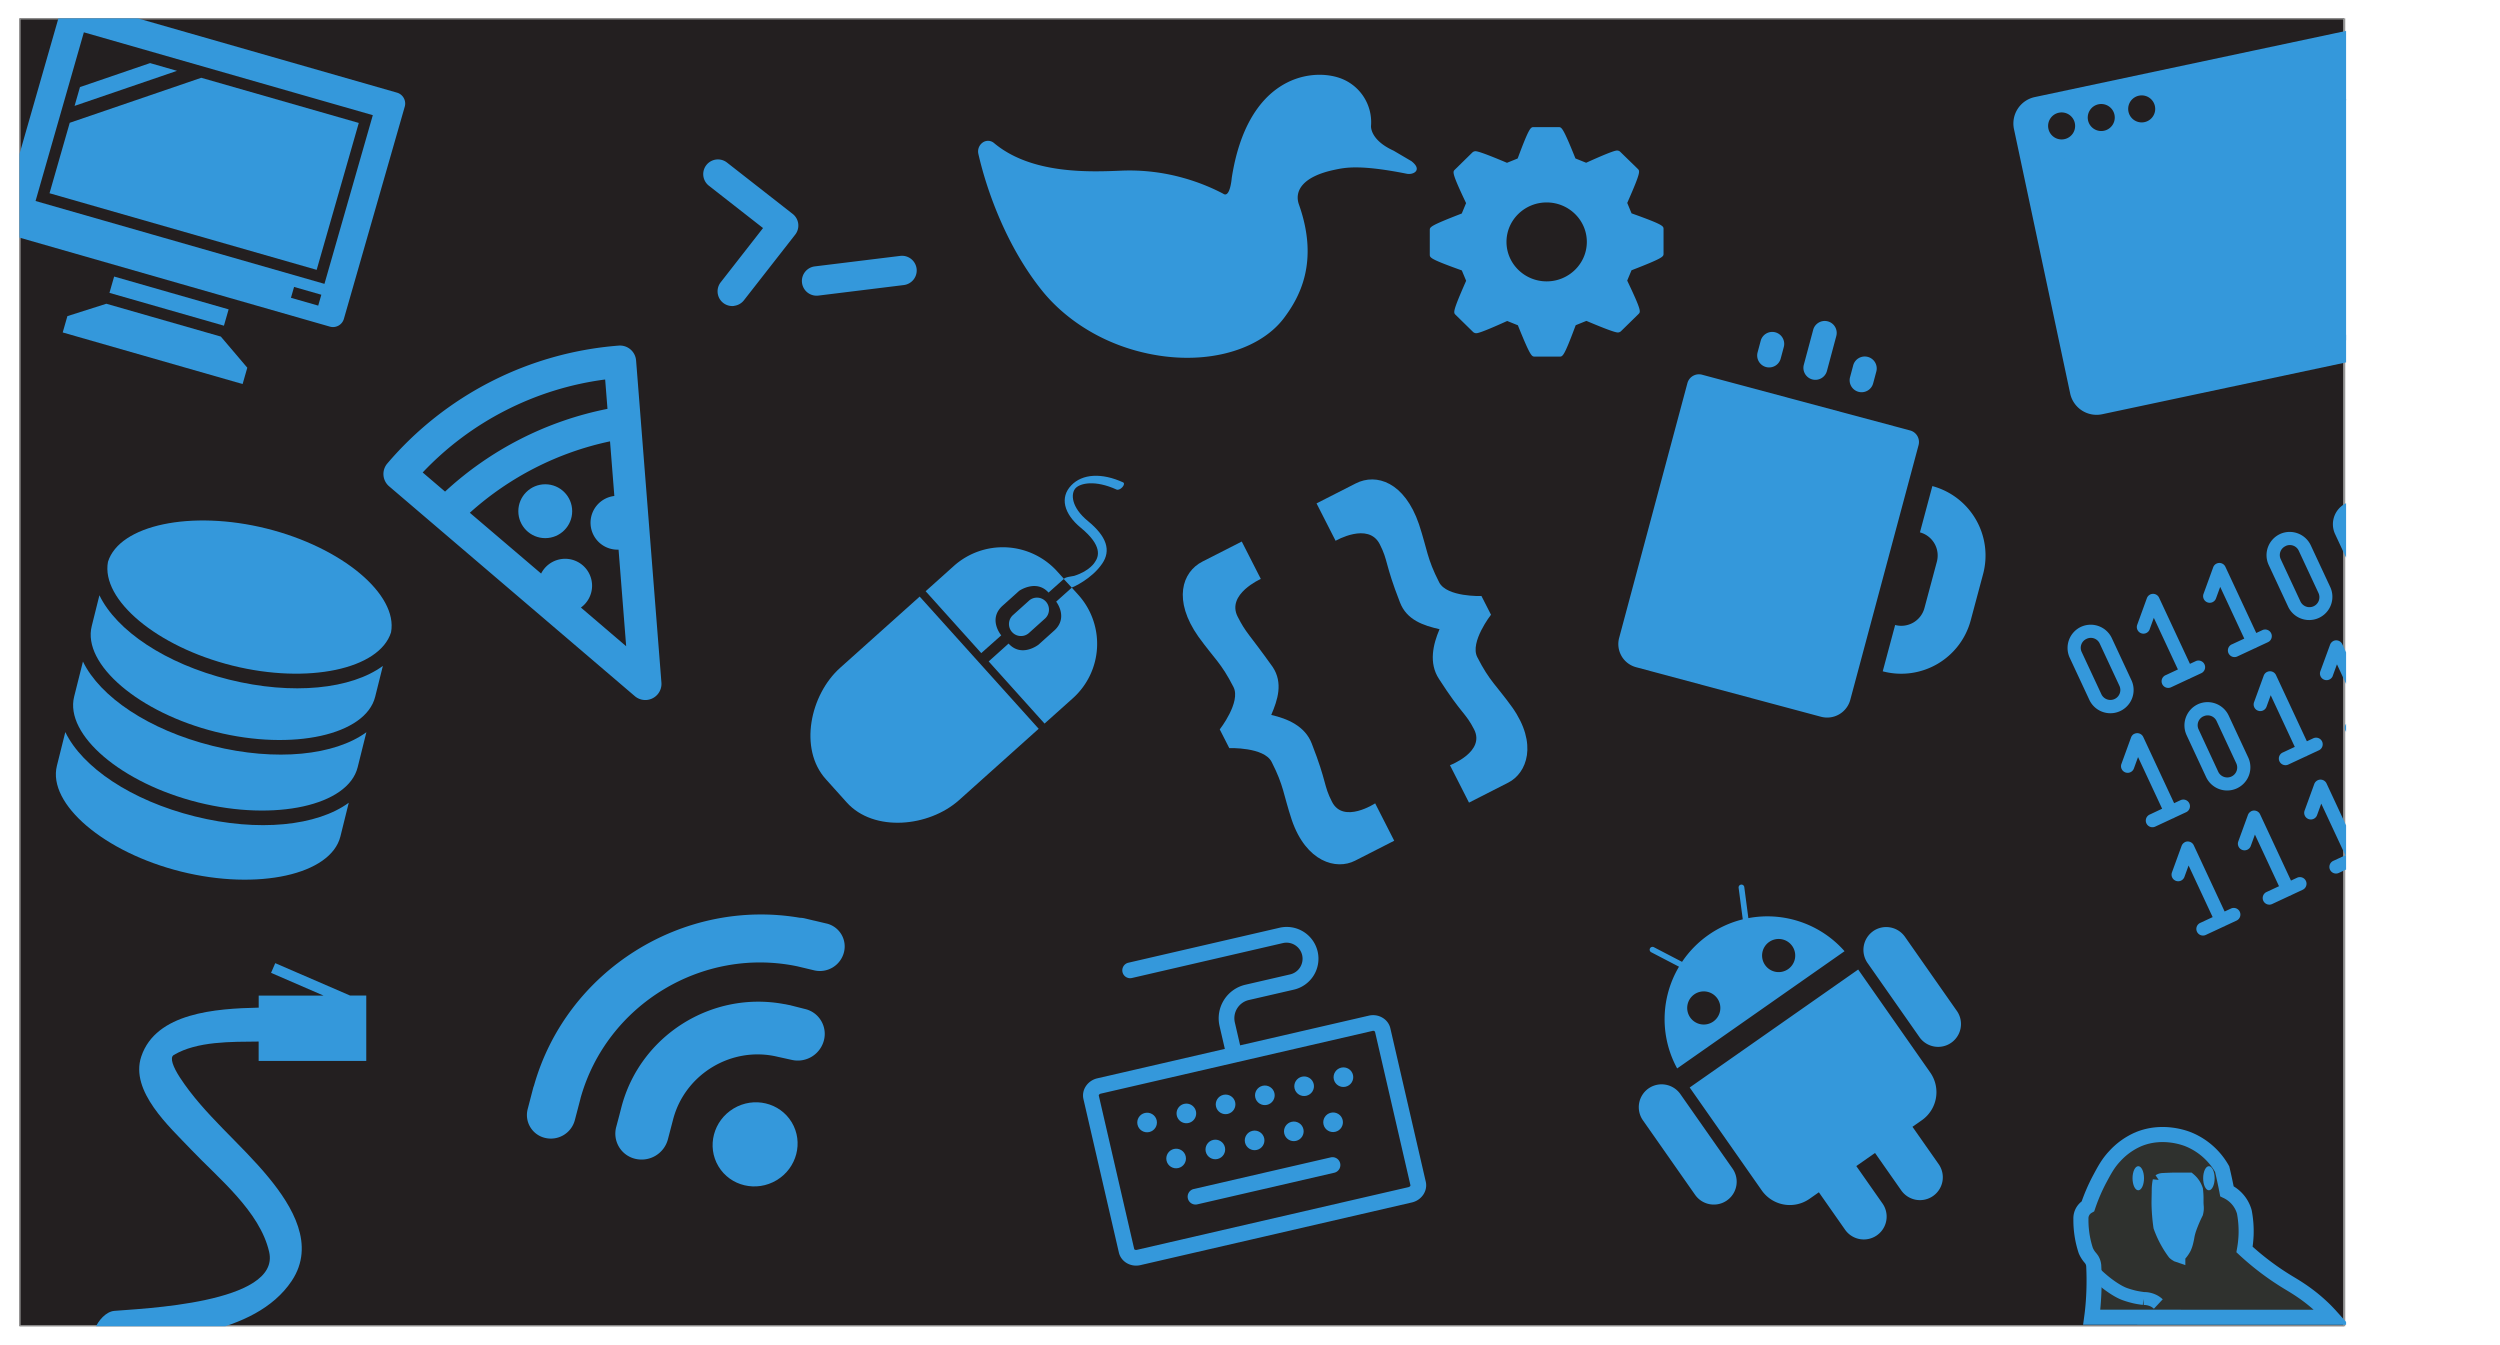 <svg xmlns="http://www.w3.org/2000/svg" xmlns:xlink="http://www.w3.org/1999/xlink" viewBox="0 0 2320.74 1248.59"><defs><style>.cls-1,.cls-7{fill:none;}.cls-2{clip-path:url(#clip-path);}.cls-3{fill:#231f20;stroke:#979797;stroke-width:2px;}.cls-4,.cls-5,.cls-8{fill:#3498db;}.cls-5,.cls-6,.cls-8{fill-rule:evenodd;}.cls-6{fill:#2f312e;stroke-width:14px;}.cls-6,.cls-7,.cls-8{stroke:#3498db;}.cls-7,.cls-8{stroke-width:12px;}</style><clipPath id="clip-path"><rect class="cls-1" x="18.11" y="17.09" width="2159.76" height="1214"/></clipPath></defs><title>banner2019</title><g id="Layer_2" data-name="Layer 2"><g id="Layer_1-2" data-name="Layer 1"><g class="cls-2"><g id="Rectangle-1"><rect class="cls-3" x="18.11" y="17.09" width="2158" height="1214"/></g><g id="RSS"><ellipse id="Oval" class="cls-4" cx="700.96" cy="1062.3" rx="39.68" ry="38.82" transform="translate(-447 512.75) rotate(-31)"/><path id="Shape" class="cls-5" d="M734.09,933.28c-.81-.2-1.61-.33-2.41-.49l-2.38-.49a8.06,8.06,0,0,0-1.27-.19c-67.48-12.66-133.86,29.34-151.17,95.63l-2,7.78L572,1046.28a24,24,0,0,0,17.77,29.46A25.26,25.26,0,0,0,620,1057.68l4.85-18.55c11-42.15,54.44-68.24,96.79-58.18l13.32,2.94a25.06,25.06,0,0,0,29.84-18,23.76,23.76,0,0,0-2.58-18.35,23.47,23.47,0,0,0-14.91-10.88l-13.2-3.35Z"/><path class="cls-5" d="M767.33,857.33l-11.22-2.67c-.05,0-.09,0-.15,0l-8.88-2.13a23.21,23.21,0,0,0-4.66-.58c-108.68-18.49-216.59,48.92-246.76,155.94-.15.5-.41.93-.55,1.47l-5.25,20.16a21.82,21.82,0,0,0,16.23,26.82,23,23,0,0,0,27.51-16.44l5.27-20.13a2.29,2.29,0,0,1,.07-.42C563.2,932.56,652,878.74,740,897l15.94,3.8a23.05,23.05,0,0,0,27.44-16.58,21.86,21.86,0,0,0-16.09-26.92Z"/></g><g id="shapes"><path class="cls-5" d="M1112.46,591c15,20.8,21.09,24.23,32.59,46.8,7.07,13.89-12.76,39.31-12.76,39.31l8.84,17.36s32.22-1.11,39.3,12.77c11.5,22.57,10.68,29.55,18.71,53.89,13.37,39.1,41.3,46.74,58.66,37.9l36.44-18.57-17.69-34.72s-29.47,19.38-40.08-1.45c-8-15.62-4.49-17.39-18.71-53.88-6.23-16.51-22.83-23.35-37.67-26.73,6-14,11.1-29.71,1.4-44.45-22.89-32.06-24.63-31.18-32.59-46.8-10.62-20.84,21.51-35,21.51-35l-17.69-34.72-36.45,18.57c-19.09,9.73-27.6,35.93-3.81,69.74Z"/><path class="cls-5" d="M1317.23,486.64c8,24.33,7.21,31.31,18.71,53.88,7.08,13.89,39.3,12.77,39.3,12.77l8.85,17.36s-19.84,25.42-12.76,39.31c11.49,22.57,17.62,26,32.59,46.81,23.78,33.8,13.54,60.89-3.82,69.73l-36.44,18.57L1346,710.35s33-12.45,22.39-33.28c-8-15.62-11.43-13.86-32.59-46.81-9.7-14.74-5.48-32.19.51-46.18-14.83-3.37-30.55-8.49-36.78-25-14.22-36.49-10.75-38.26-18.71-53.89-10.61-20.83-41-3.18-41-3.18l-17.69-34.72,36.45-18.56c19.08-9.73,45.28-1.21,58.65,37.9Z"/></g><path id="Shell-Prompt" class="cls-5" d="M681.48,284A13.65,13.65,0,0,1,669.06,262l39.26-50.3-50.26-39.29a13.65,13.65,0,0,1,16.8-21.52l61,47.71a13.68,13.68,0,0,1,2.36,19.17l-47.65,61a13.69,13.69,0,0,1-9.09,5.14Zm169.4-34.56a13.66,13.66,0,0,0-15.21-11.89l-79.28,9.74a13.65,13.65,0,0,0,3.33,27.1L839,264.62a13.66,13.66,0,0,0,11.88-15.22Z"/><path id="Cog" class="cls-5" d="M1515.56,198.39l-1-.36-4-9.65.44-1c12.22-27.76,11.37-28.59,9.35-30.61L1504,140.85a4.32,4.32,0,0,0-2.84-1.12c-.92,0-3.7,0-27.76,10.92l-1,.43-9.93-4-.4-1C1450.76,118,1449.61,118,1446.79,118h-23c-2.81,0-4.09,0-14.58,28.13l-.4,1-9.88,4-.94-.39c-16.29-6.88-25.8-10.37-28.28-10.37a4.36,4.36,0,0,0-2.85,1.11l-16.31,16c-2.07,2-2.93,2.9,9.93,30.08l.47,1-4,9.64-1,.38c-28.68,11.11-28.68,12.19-28.68,15.08v22.6c0,2.9,0,4.1,28.74,14.42l1,.37,4,9.6-.44,1c-12.21,27.77-11.44,28.53-9.36,30.6l16.27,15.95a4.45,4.45,0,0,0,2.87,1.13c.91,0,3.68,0,27.77-10.92l1-.45,9.94,4,.38,1c11.33,28.07,12.49,28.07,15.31,28.07h23c2.89,0,4.09,0,14.59-28.15l.39-1,9.9-4,.94.38c16.27,6.9,25.78,10.39,28.24,10.39a4.36,4.36,0,0,0,2.87-1.12l16.33-16c2.06-2.05,2.92-2.89-10-30.05l-.48-1,4-9.59,1-.38c28.73-11.17,28.73-12.26,28.73-15.15V212.77c0-2.9,0-4.09-28.74-14.38Zm-79.8,62.81c-20.56,0-37.29-16.45-37.29-36.65s16.73-36.62,37.29-36.62,37.29,16.43,37.29,36.62-16.73,36.65-37.29,36.65Z"/><g id="Group"><path class="cls-5" d="M368.51,86,69.91.41a10.52,10.52,0,0,0-13,7.2L.41,204.58a10.53,10.53,0,0,0,7.22,13l298.6,85.62a10.52,10.52,0,0,0,13-7.2L375.73,99a10.53,10.53,0,0,0-7.22-13ZM295.39,283.7l-25.3-7.25,2.9-10.1,25.3,7.25-2.9,10.1Zm5.8-20.2L33,186.59,77.85,30l268.23,76.91L301.19,263.5Z"/><polygon class="cls-5" points="62.56 293.46 58.21 308.61 225.22 356.5 229.57 341.35 205 312.44 98.72 281.96 62.56 293.46"/><rect id="Rectangle-path" class="cls-4" x="149.04" y="224.24" width="15.76" height="110.56" transform="translate(-155.03 353.32) rotate(-74)"/><polygon class="cls-5" points="139.3 58.57 74.23 80.84 69.23 98.29 164.32 65.75 139.3 58.57"/><polygon class="cls-5" points="333.06 114.13 186.83 72.2 64.73 113.99 45.97 179.39 293.96 250.5 333.06 114.13"/></g><g id="Coffee"><path class="cls-5" d="M1773.13,399.58,1580,347.84a11.1,11.1,0,0,0-13.6,7.87l-63.35,236.41a22.23,22.23,0,0,0,15.7,27.24l171.66,46a22.23,22.23,0,0,0,27.21-15.75L1781,413.2a11.12,11.12,0,0,0-7.85-13.62Z"/><path class="cls-5" d="M1682.33,352.22a11.12,11.12,0,0,0,13.61-7.87l8.64-32.24a11.11,11.11,0,1,0-21.46-5.75l-8.64,32.24a11.12,11.12,0,0,0,7.85,13.62Z"/><path class="cls-5" d="M1725.24,363.72a11.11,11.11,0,0,0,13.61-7.87l2.88-10.75a11.11,11.11,0,1,0-21.46-5.75l-2.87,10.75a11.11,11.11,0,0,0,7.84,13.62Z"/><path class="cls-5" d="M1639.42,340.72a11.11,11.11,0,0,0,13.6-7.87l2.88-10.75a11.1,11.1,0,1,0-21.45-5.75l-2.88,10.75a11.12,11.12,0,0,0,7.85,13.62Z"/><path class="cls-5" d="M1793.8,451.19l-11.52,43a22.26,22.26,0,0,1,15.7,27.25l-11.52,43a22.25,22.25,0,0,1-27.21,15.74l-11.52,43a66.78,66.78,0,0,0,81.65-47.23l11.51-43a66.76,66.76,0,0,0-47.09-81.72Z"/></g><g id="animal"><path class="cls-5" d="M1309.86,149.39l-16.21-9.53c-22.26-10.13-20.93-23-20.93-23a43.43,43.43,0,0,0-30.76-45c-27.46-8.4-84.13,1-98.53,93.25,0,0-1.49,19.48-8.07,14.63a189.6,189.6,0,0,0-36.72-14.53,184.7,184.7,0,0,0-57.26-6.81c-30.33,1.29-84.08,3.43-118.66-25.64a8.56,8.56,0,0,0-10.55-.41,10.18,10.18,0,0,0-3.95,10.55c8.3,36.37,27.26,87.36,59.2,127,18.68,23.22,48.45,44.82,86.52,55.46,59.12,16.49,114,1.58,137.87-30,14.3-19,33-51.88,14-105.46-4.41-12.4,3-26.09,33.51-32.38,9.53-2,23.26-4.87,66.67,3.79,6.19,1.24,15-3.67,3.83-12Z"/></g><g id="c64_mouse" data-name="c64 mouse"><path class="cls-5" d="M929.45,589.79c-.41-.48-12.47-15.23,1.32-27.57l15.37-13.79s15.89-11,27.23,1.68l14.27-12.76-6.1-6.77a68.13,68.13,0,0,0-96.12-5.18l-26.15,23.44,51.63,57.44,18.55-16.49Z"/><path class="cls-5" d="M779.91,619.92c-28,25.07-38.5,75.35-13.38,103.29L786,744.88c25.09,27.91,76.32,22.9,104.31-2.15l73.89-66.22L853.73,553.8l-73.82,66.12Z"/><path class="cls-5" d="M978.55,585.41l-14.46,13s-15.73,12.44-27.89-1.06v.11L917.8,614l51.85,57.7,26.2-23.45a67.88,67.88,0,0,0,5.19-96l-6.1-6.75-14.5,13s11.68,14.8-1.89,26.94Z"/><path class="cls-5" d="M1042.64,447.81c-19.91-9.09-37.92-8.06-48.21,2.76-10.65,11.08-7.08,26.28,9,39.46,20.23,16.67,16.55,26.64,13,31.7,0,0-4.49,8.19-19.26,12.84-1.94.44-9,1.13-9.64,3l7.36,7.89c1-.28,18.34-7.76,28.2-22.15,8.53-12.36,4.25-25.34-13.17-39.61-15.75-12.88-16.11-25.67-11.36-30.64,4.26-4.44,17.85-7.77,38.06,1.45,1.31.56,3.68-.44,5.33-2.32s1.9-3.84.63-4.4Z"/><path class="cls-5" d="M955.4,557.44,940.32,571a11.14,11.14,0,0,0,14.89,16.58L970.31,574a11.15,11.15,0,0,0-14.91-16.57Z"/></g><g id="database"><path class="cls-5" d="M247.47,490.65C317.56,508.13,369.61,551.87,363,587c-10.65,34.17-77.15,48.36-147.24,30.88S93.59,556.71,100.23,521.53c10.65-34.17,77.14-48.35,147.24-30.88Z"/><path class="cls-5" d="M316,776.46c-8.84,35.47-76.56,50.41-147.88,32.63S44,746.33,52.82,710.86l7.81-31.29c15.77,32.68,61,63.51,120.22,78.28s113.63,8.77,142.9-12.67L316,776.46Z"/><path class="cls-5" d="M332,712.3c-8.85,35.46-76.56,50.41-147.88,32.62S60,682.16,68.82,646.69L77,614.1c15.78,32.68,61,63.5,120.23,78.27s113.62,8.77,142.89-12.66L332,712.3Z"/><path class="cls-5" d="M348.27,646.82c-8.84,35.46-76.55,50.4-147.87,32.62S76.31,616.68,85.15,581.21l7.14-28.63c15.77,32.68,61,63.5,120.23,78.26s113.62,8.78,142.89-12.66l-7.14,28.64Z"/></g><path class="cls-5" d="M2183.12,27.57,1888.89,90.11a25.07,25.07,0,0,0-19.31,29.79l52.14,245.32a25.07,25.07,0,0,0,29.75,19.31L2245.7,322a25.1,25.1,0,0,0,19.3-29.73L2212.86,46.94a25.09,25.09,0,0,0-29.74-19.37Zm-197.6,61.26a12.54,12.54,0,1,1-9.65,14.89,12.54,12.54,0,0,1,9.65-14.89Zm-37.56,8a12.54,12.54,0,1,1-9.64,14.88A12.57,12.57,0,0,1,1948,96.82Zm-36.81,7.82a12.54,12.54,0,1,1-9.62,14.88,12.55,12.55,0,0,1,9.62-14.88Zm329.34,192.83L1946.26,360,1902,151.72l294.24-62.54,44.27,208.29Z"/><rect class="cls-4" x="1909.2" y="117.54" width="319" height="219" transform="translate(-2 435.07) rotate(-12)"/><g id="technology-2"><path id="Android" class="cls-5" d="M1738.84,864.4a21.27,21.27,0,0,0-5.21,29.54l48.66,69.49A21.21,21.21,0,0,0,1817,939.1l-48.66-69.5a21.28,21.28,0,0,0-29.54-5.2Zm-208.53,146a21.27,21.27,0,0,0-5.22,29.54l48.66,69.49a21.22,21.22,0,0,0,34.76-24.34l-48.66-69.49a21.27,21.27,0,0,0-29.54-5.2Zm105.13,94.67a31.83,31.83,0,0,0,44.32,7.81l8.69-6.09,24.33,34.75a21.21,21.21,0,0,0,34.75-24.34l-24.33-34.74,17.38-12.17,24.33,34.74a21.21,21.21,0,0,0,34.76-24.33L1775.34,1046l8.68-6.08a31.81,31.81,0,0,0,7.82-44.31L1724.94,900l-156.4,109.52,66.9,95.55ZM1623,852.29l-3.79-28.82a2.65,2.65,0,1,0-5.26.69l3.85,29.26a95.69,95.69,0,0,0-56.36,39.46l-26.18-13.62a2.65,2.65,0,1,0-2.45,4.7l25.79,13.43a95.5,95.5,0,0,0-1.7,94.44L1712.29,883a95.5,95.5,0,0,0-89.33-30.7Zm-32.57,96a15.38,15.38,0,1,1,3.78-21.42,15.39,15.39,0,0,1-3.78,21.42Zm69.51-48.67a15.38,15.38,0,1,1,3.78-21.42,15.38,15.38,0,0,1-3.78,21.42Z"/></g><g id="parrot"><path class="cls-6" d="M2164.58,1222.82c-1.38-1.54-3.41-3.78-6-6.39-14.45-14.39-27.93-22-34.49-26a250.74,250.74,0,0,1-40.51-30.54,100.3,100.3,0,0,0,1.44-13.16,96.75,96.75,0,0,0-1.6-21.64,30.22,30.22,0,0,0-5.17-10.34,30.6,30.6,0,0,0-11-8.9c-.22-1.17-.48-2.34-.7-3.57-1.17-5.75-2.39-11.46-3.73-17a63.61,63.61,0,0,0-30.75-27.39c-3.09-1.28-24.31-9.7-46.91-.37a63.93,63.93,0,0,0-22,15.72c-6.29,6.66-9.6,13-14.24,21.63a170,170,0,0,0-10.66,24.89,13.12,13.12,0,0,0-4.79,4.69,12.9,12.9,0,0,0-1.76,7.2,91.07,91.07,0,0,0,1.33,16.52,88.59,88.59,0,0,0,3.2,12.79,25.71,25.71,0,0,0,3.73,6.12,23.45,23.45,0,0,1,1.87,2.4,12.72,12.72,0,0,1,1.75,5.33c.38,7.41.48,15.51.16,24.2-.32,8.52-1,16.46-2,23.76Z"/><path class="cls-7" d="M1943.27,1180.24c11.67,11.84,22.86,18.76,29,21a84.22,84.22,0,0,0,9.92,2.88c3,.64,5.65,1,7.73,1.28a20.29,20.29,0,0,1,10.39,2.67,19.07,19.07,0,0,1,3.25,2.45"/><ellipse class="cls-4" cx="1984.95" cy="1093.75" rx="5.33" ry="11.19"/><ellipse class="cls-4" cx="2050.51" cy="1093.75" rx="5.33" ry="11.19"/><path class="cls-8" d="M2022.64,1166l-1.39-.48a11.23,11.23,0,0,1-3.14-2.08,89,89,0,0,1-6.35-9.75,93.45,93.45,0,0,1-6.77-14.81,173.11,173.11,0,0,1-1.7-19.56c-.06-2.45-.06-3.3,0-5.38,0-1.71.1-4.32.16-9.22a42.93,42.93,0,0,1,.48-6.45c.1-.75.26-1.55.42-2.29a6.5,6.5,0,0,1,1.07-.59,7.31,7.31,0,0,1,2.29-.48c2.88-.16,6-.26,9.06-.37h15.57a22.56,22.56,0,0,1,4.15,4.58,23.86,23.86,0,0,1,2.56,5.28q.4,3.6.48,7v2.45c0,.8,0,1.55,0,3.15.06,1,.11,1.86.16,2.56a17.47,17.47,0,0,1,.06,3.3,22.28,22.28,0,0,1-.54,3.2c-1.76,3.51-3.35,7.08-4.74,10.66a63.92,63.92,0,0,0-2.61,7.67c-.43,1.7-.64,2.77-.8,3.78s-.32,1.82-.64,3.15l-.11.48a31.22,31.22,0,0,1-2.13,6.66,28.77,28.77,0,0,1-5.54,7.51Z"/></g><g id="keyboard"><ellipse class="cls-4" cx="1064.85" cy="1042.01" rx="9.13" ry="9.09" transform="translate(-207.11 266.25) rotate(-13)"/><path class="cls-5" d="M1103.35,1042.45h0a9.09,9.09,0,1,0-4.09-17.72h0a9.09,9.09,0,1,0,4.09,17.72Z"/><ellipse class="cls-4" cx="1137.71" cy="1025.19" rx="9.13" ry="9.09" transform="translate(-201.46 282.2) rotate(-13)"/><ellipse class="cls-4" cx="1174.16" cy="1016.77" rx="9.13" ry="9.09" transform="translate(-198.63 290.19) rotate(-13)"/><ellipse class="cls-4" cx="1210.62" cy="1008.35" rx="9.13" ry="9.09" transform="translate(-195.8 298.17) rotate(-13)"/><ellipse class="cls-4" cx="1247.08" cy="999.94" rx="9.13" ry="9.09" transform="translate(-192.97 306.16) rotate(-13)"/><ellipse class="cls-4" cx="1091.8" cy="1075.44" rx="9.13" ry="9.09" transform="translate(-213.94 273.16) rotate(-13)"/><ellipse class="cls-4" cx="1128.2" cy="1067.04" rx="9.13" ry="9.09" transform="translate(-211.12 281.14) rotate(-13)"/><ellipse class="cls-4" cx="1164.65" cy="1058.62" rx="9.13" ry="9.09" transform="translate(-208.29 289.12) rotate(-13)"/><ellipse class="cls-4" cx="1201.05" cy="1050.22" rx="9.13" ry="9.09" transform="translate(-205.46 297.1) rotate(-13)"/><ellipse class="cls-4" cx="1237.51" cy="1041.8" rx="9.13" ry="9.09" transform="translate(-202.64 305.08) rotate(-13)"/><path class="cls-5" d="M1102.69,1112.52a7.32,7.32,0,0,0,8.79,5.47l127.11-29.34a7.31,7.31,0,1,0-3.29-14.25l-127.16,29.36a7.3,7.3,0,0,0-5.45,8.76Z"/><path class="cls-5" d="M1159.32,928.32l41.22-9.51a29.49,29.49,0,1,0-13.26-57.46l-139.83,32.34a7.28,7.28,0,1,0,3.33,14.18h0l139.83-32.34a14.92,14.92,0,1,1,6.71,29.07l-41.22,9.52a32,32,0,0,0-24,38.31l4.91,21.26L1018.64,1001c-9.07,2.1-14.85,10.75-12.89,19.27l32.9,142.48c2,8.51,10.95,13.76,20,11.66l252-58.18c9.07-2.09,14.85-10.75,12.89-19.26l-32.9-142.48c-2-8.51-11-13.76-20-11.66L1151.21,970.4l-4.91-21.26a17.36,17.36,0,0,1,13-20.82Zm117.1,29.46,32.89,142.48c.12.52-.58,1.47-1.92,1.78l-252,58.18c-1.34.31-2.39-.24-2.51-.76L1020,1017c-.12-.52.58-1.48,1.91-1.79l252-58.17a2.06,2.06,0,0,1,2.51.76Z"/></g><g id="pizza"><path class="cls-5" d="M590.47,334.6a15,15,0,0,0-16.13-13.78A314,314,0,0,0,359.53,430.27a15,15,0,0,0,1.66,21.15L589.32,646.25A15,15,0,0,0,614,633.67L594.9,390.88s0-.09,0-.14l-4.42-56.14ZM469.53,380.9a283.36,283.36,0,0,1,92.24-28.61l2.15,27.25a311.69,311.69,0,0,0-150.77,76.8L392.38,438.6a282.45,282.45,0,0,1,77.15-57.7Zm111.73,219-42-35.91a25,25,0,1,0-36.94-31.56L436.14,476a281.84,281.84,0,0,1,130.15-66.3l4,50.72a25,25,0,0,0,3.92,49.81l7.06,89.71Z"/><circle class="cls-4" cx="506.16" cy="474.55" r="25"/></g><g id="networking-cable"><path class="cls-5" d="M340,984.79V924.17h-15l-69.49-30.08-3.88,9,48.69,21.1H240.15v11.19c-39.62.86-95.35,4.62-109,45.35-10.83,32.26,26.58,65.61,45.85,86,25.47,26.84,64.17,57.53,72.85,95.39,11,48-120.32,52.66-143.77,54.76-15.34,1.35-29.6,33.39-10.13,31.68,54.42-4.83,140.61-8.06,174.91-59.61,22.09-33.19.54-69-21.26-95.6-26.17-32-60.06-58.51-82.67-93.25-6.11-9.43-9.68-18.35-5.64-20.74,21.71-12.93,53.59-12.23,78.81-12.5v18H340v0Z"/></g><g id="binary-code"><path id="rect34754" class="cls-5" d="M1995.92,551.93a6.17,6.17,0,0,0-3,3.4L1984,579.89a6.16,6.16,0,0,0,11.53,4.35.69.69,0,0,0,0-.13l3.85-10.59,22.36,47.94-11.17,5.21a6.16,6.16,0,1,0,5,11.24l.16-.07,15.83-7.39a6,6,0,0,0,1.81-.84l10.28-4.79a6.16,6.16,0,0,0-5-11.24l-.16.07-5.58,2.6-28.65-61.42a6.16,6.16,0,0,0-8.19-3l-.15.07Zm61.58-28.71a6.15,6.15,0,0,0-3,3.39l-8.94,24.57a6.16,6.16,0,0,0,11.49,4.45l.09-.24L2061,544.8l22.36,48-11.17,5.2a6.17,6.17,0,1,0,5,11.25l.16-.08,15.84-7.38a6.24,6.24,0,0,0,1.81-.85l10.27-4.79a6.16,6.16,0,0,0-5.05-11.24l-.16.08-5.58,2.6-28.65-61.42a6.14,6.14,0,0,0-8.18-3l-.16.08Zm-125.77,58.69a21.65,21.65,0,0,0-10.43,28.66l18.22,39.08a21.56,21.56,0,0,0,39.09-18.22l-18.23-39.09a21.65,21.65,0,0,0-28.65-10.43Zm184.74-86.14A21.64,21.64,0,0,0,2106,524.42l18.22,39.09a21.57,21.57,0,0,0,39.09-18.23l-18.23-39.08a21.64,21.64,0,0,0-28.65-10.43Zm61.58-28.72a21.65,21.65,0,0,0-10.43,28.66l18.22,39.08a21.56,21.56,0,0,0,39.09-18.22l-18.23-39.09a21.65,21.65,0,0,0-28.65-10.43Zm-241.12,126a9.08,9.08,0,0,1,12.28,4.47l18.23,39.09a9.24,9.24,0,1,1-16.75,7.81l-18.23-39.09a9.09,9.09,0,0,1,4.47-12.28Zm184.74-86.15A9.1,9.1,0,0,1,2134,511.4l18.23,39.09a9.24,9.24,0,1,1-16.75,7.81l-18.23-39.08a9.1,9.1,0,0,1,4.47-12.29Zm61.58-28.71a9.09,9.09,0,0,1,12.29,4.47l18.22,39.08a9.24,9.24,0,1,1-16.75,7.82l-18.23-39.09a9.1,9.1,0,0,1,4.47-12.28Zm-202,203a6.13,6.13,0,0,0-3,3.39l-8.94,24.56a6.16,6.16,0,0,0,11.58,4.22l3.85-10.58,22.35,47.94L1995.9,756a6.16,6.16,0,1,0,5,11.24l.15-.07,15.84-7.38a6.25,6.25,0,0,0,1.81-.85l10.27-4.79a6.16,6.16,0,1,0-5-11.24l-.16.07-5.58,2.61-28.64-61.42a6.16,6.16,0,0,0-8.19-3l-.16.08ZM2104.4,623.8a6.18,6.18,0,0,0-3,3.4l-8.94,24.56a6.16,6.16,0,0,0,11.53,4.36.58.58,0,0,1,.05-.14l3.85-10.59,22.35,47.94-11.16,5.21a6.16,6.16,0,1,0,5.05,11.24l.15-.07,15.84-7.38a6.25,6.25,0,0,0,1.81-.85l10.27-4.79a6.16,6.16,0,1,0-5-11.24l-.16.07-5.58,2.61-28.64-61.42a6.16,6.16,0,0,0-8.19-3l-.16.07ZM2166,595.09a6.15,6.15,0,0,0-3,3.4L2154,623.05a6.16,6.16,0,1,0,11.53,4.35s0-.09,0-.14l3.86-10.58,22.35,47.94-11.16,5.21a6.16,6.16,0,1,0,5,11.24l.16-.07,15.84-7.39a6.23,6.23,0,0,0,1.81-.84l10.27-4.79a6.16,6.16,0,1,0-5.05-11.24l-.16.07-5.58,2.6L2174.33,598a6.16,6.16,0,0,0-8.19-3l-.16.08Zm-125.77,58.69a21.66,21.66,0,0,0-10.43,28.66L2048,721.52a21.56,21.56,0,0,0,39.08-18.22l-18.22-39.09a21.66,21.66,0,0,0-28.66-10.43ZM2225,567.64a21.65,21.65,0,0,0-10.43,28.65l18.23,39.09a21.56,21.56,0,1,0,39.08-18.23l-18.22-39.08A21.65,21.65,0,0,0,2225,567.64ZM2045.42,665a9.09,9.09,0,0,1,12.28,4.47l18.22,39.09a9.24,9.24,0,1,1-16.75,7.81L2041,677.23a9.08,9.08,0,0,1,4.47-12.28Zm184.74-86.15a9.1,9.1,0,0,1,12.28,4.47l18.23,39.09a9.25,9.25,0,0,1-16.76,7.81l-18.22-39.09a9.09,9.09,0,0,1,4.47-12.28Zm-202,203a6.19,6.19,0,0,0-3,3.4l-8.94,24.56a6.16,6.16,0,1,0,11.58,4.21l3.85-10.58L2054,851.35l-11.17,5.21a6.16,6.16,0,1,0,5,11.24l.16-.08,15.83-7.38a6,6,0,0,0,1.81-.85l10.27-4.78a6.17,6.17,0,1,0-5.05-11.25l-.15.08-5.59,2.6-28.64-61.42a6.16,6.16,0,0,0-8.19-3l-.16.08Zm61.58-28.71a6.17,6.17,0,0,0-3,3.39l-8.94,24.56a6.16,6.16,0,1,0,11.58,4.22l3.85-10.58,22.36,47.93-11.17,5.21a6.16,6.16,0,1,0,5,11.24l.15-.07,15.84-7.39a6.09,6.09,0,0,0,1.81-.84L2137.5,826a6.16,6.16,0,1,0-5.05-11.24l-.15.07-5.59,2.61L2098.07,756a6.16,6.16,0,0,0-8.19-3l-.16.08Zm61.58-28.72a6.19,6.19,0,0,0-3,3.4l-8.94,24.56a6.16,6.16,0,0,0,11.53,4.35s0-.09.05-.14l3.85-10.58,22.36,47.94L2166,799.13a6.16,6.16,0,1,0,5.05,11.24l.16-.08,15.83-7.38a6,6,0,0,0,1.81-.85l10.27-4.79a6.16,6.16,0,0,0-5-11.24l-.16.08-5.59,2.6-28.64-61.42a6.16,6.16,0,0,0-8.19-3l-.16.08Zm61.58-28.72a6.22,6.22,0,0,0-3,3.4l-8.94,24.56a6.16,6.16,0,0,0,11.53,4.36s0-.1.05-.14l3.85-10.59,22.36,47.94-11.17,5.21a6.16,6.16,0,1,0,5.05,11.24l.15-.07,15.84-7.39a6,6,0,0,0,1.81-.84l10.27-4.79a6.16,6.16,0,1,0-5-11.24l-.15.07-5.59,2.61-28.64-61.43a6.16,6.16,0,0,0-8.19-3l-.16.07Zm59-27.45a21.66,21.66,0,0,0-10.43,28.66L2279.65,736a21.56,21.56,0,0,0,39.09-18.22l-18.23-39.09a21.66,21.66,0,0,0-28.66-10.43Zm5.21,11.17a9.08,9.08,0,0,1,12.28,4.47L2307.57,723a9.24,9.24,0,1,1-16.75,7.81l-18.23-39.09a9.08,9.08,0,0,1,4.47-12.28Z"/></g></g></g></g></svg>